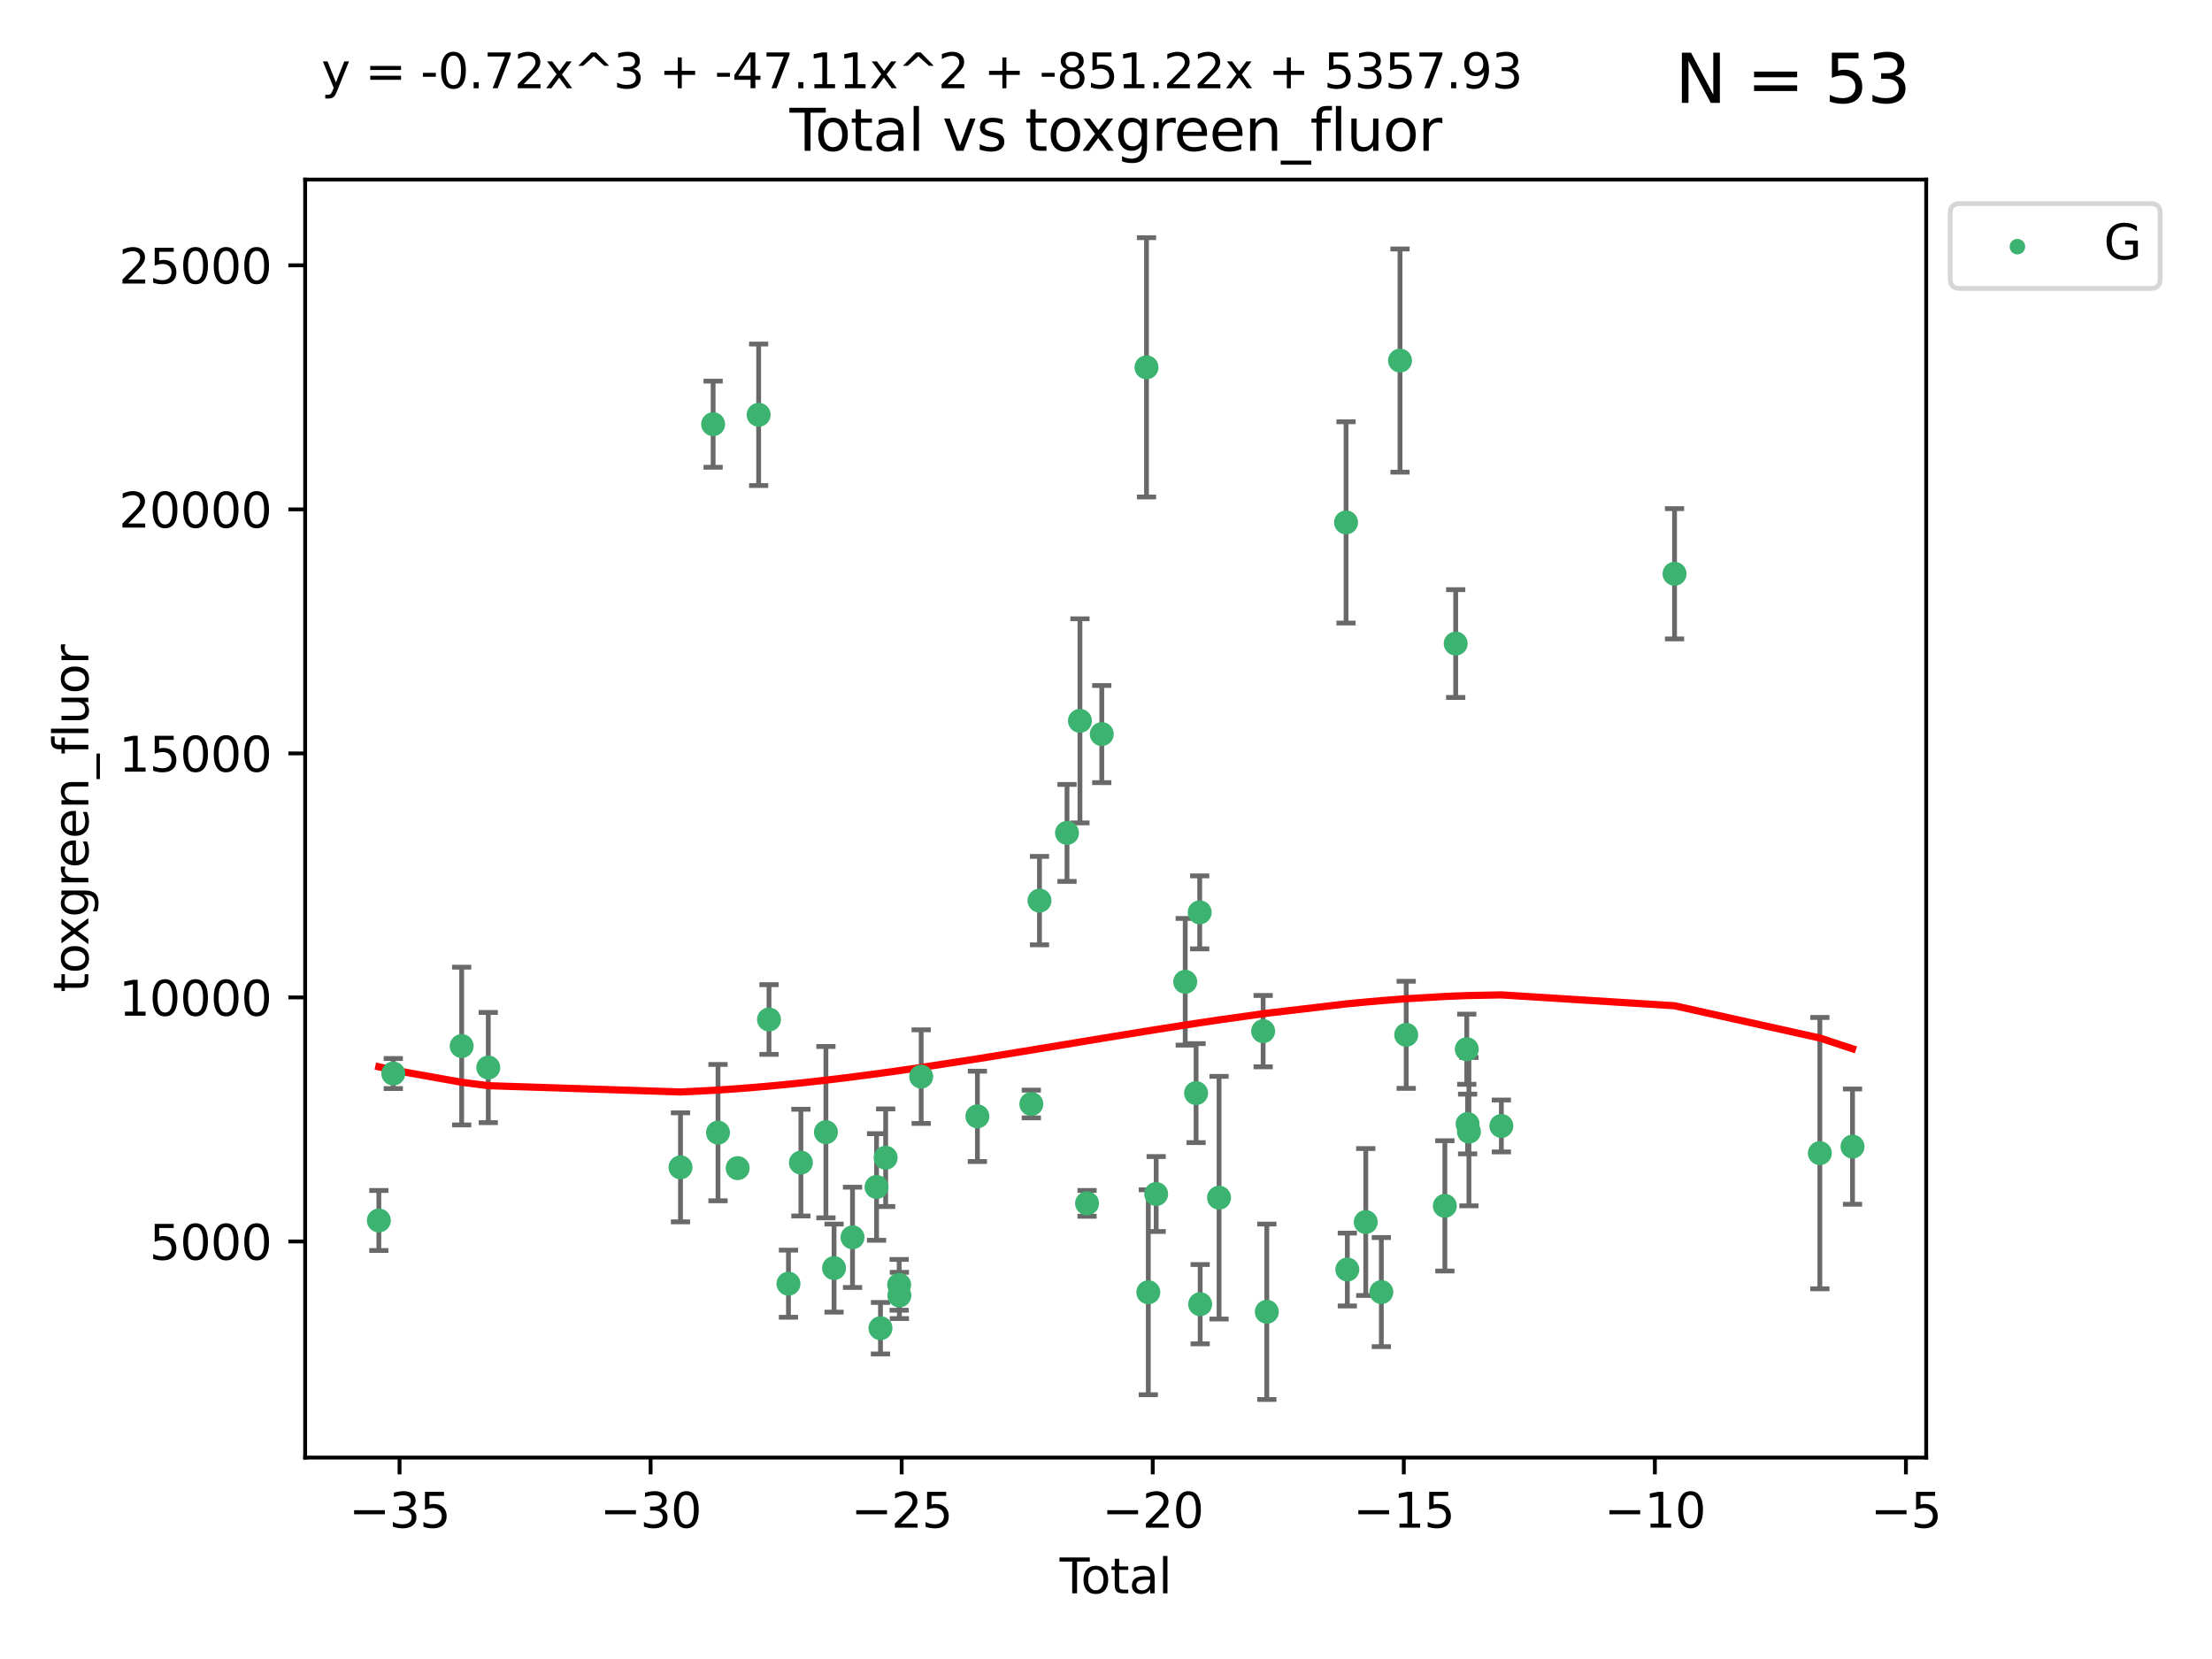 <?xml version="1.0" encoding="utf-8" standalone="no"?>
<!DOCTYPE svg PUBLIC "-//W3C//DTD SVG 1.1//EN"
  "http://www.w3.org/Graphics/SVG/1.1/DTD/svg11.dtd">
<svg xmlns:xlink="http://www.w3.org/1999/xlink" width="460.8pt" height="345.6pt" viewBox="0 0 460.8 345.6" xmlns="http://www.w3.org/2000/svg" version="1.1">
 <defs>
  <style type="text/css">*{stroke-linejoin: round; stroke-linecap: butt}</style>
 </defs>
 <g id="figure_1">
  <g id="patch_1">
   <path d="M 0 345.6 
L 460.8 345.6 
L 460.8 0 
L 0 0 
z
" style="fill: #ffffff"/>
  </g>
  <g id="axes_1">
   <g id="patch_2">
    <path d="M 63.571 303.64 
L 401.26 303.64 
L 401.26 37.411 
L 63.571 37.411 
z
" style="fill: #ffffff"/>
   </g>
   <g id="PathCollection_1">
    <defs>
     <path id="me5858248ec" d="M 0 1.118 
C 0.297 1.118 0.581 1 0.791 0.791 
C 1 0.581 1.118 0.297 1.118 0 
C 1.118 -0.297 1 -0.581 0.791 -0.791 
C 0.581 -1 0.297 -1.118 0 -1.118 
C -0.297 -1.118 -0.581 -1 -0.791 -0.791 
C -1 -0.581 -1.118 -0.297 -1.118 0 
C -1.118 0.297 -1 0.581 -0.791 0.791 
C -0.581 1 -0.297 1.118 0 1.118 
z
" style="stroke: #3cb371"/>
    </defs>
    <g clip-path="url(#p22c023b1a6)">
     <use xlink:href="#me5858248ec" x="78.921" y="254.249" style="fill: #3cb371; stroke: #3cb371"/>
     <use xlink:href="#me5858248ec" x="81.93" y="223.641" style="fill: #3cb371; stroke: #3cb371"/>
     <use xlink:href="#me5858248ec" x="96.177" y="217.913" style="fill: #3cb371; stroke: #3cb371"/>
     <use xlink:href="#me5858248ec" x="101.719" y="222.387" style="fill: #3cb371; stroke: #3cb371"/>
     <use xlink:href="#me5858248ec" x="141.76" y="243.178" style="fill: #3cb371; stroke: #3cb371"/>
     <use xlink:href="#me5858248ec" x="148.556" y="88.366" style="fill: #3cb371; stroke: #3cb371"/>
     <use xlink:href="#me5858248ec" x="149.573" y="235.945" style="fill: #3cb371; stroke: #3cb371"/>
     <use xlink:href="#me5858248ec" x="153.665" y="243.344" style="fill: #3cb371; stroke: #3cb371"/>
     <use xlink:href="#me5858248ec" x="158.042" y="86.408" style="fill: #3cb371; stroke: #3cb371"/>
     <use xlink:href="#me5858248ec" x="160.196" y="212.38" style="fill: #3cb371; stroke: #3cb371"/>
     <use xlink:href="#me5858248ec" x="164.252" y="267.417" style="fill: #3cb371; stroke: #3cb371"/>
     <use xlink:href="#me5858248ec" x="166.84" y="242.194" style="fill: #3cb371; stroke: #3cb371"/>
     <use xlink:href="#me5858248ec" x="172.053" y="235.851" style="fill: #3cb371; stroke: #3cb371"/>
     <use xlink:href="#me5858248ec" x="173.747" y="264.164" style="fill: #3cb371; stroke: #3cb371"/>
     <use xlink:href="#me5858248ec" x="177.596" y="257.757" style="fill: #3cb371; stroke: #3cb371"/>
     <use xlink:href="#me5858248ec" x="182.603" y="247.271" style="fill: #3cb371; stroke: #3cb371"/>
     <use xlink:href="#me5858248ec" x="183.419" y="276.687" style="fill: #3cb371; stroke: #3cb371"/>
     <use xlink:href="#me5858248ec" x="184.499" y="241.174" style="fill: #3cb371; stroke: #3cb371"/>
     <use xlink:href="#me5858248ec" x="187.311" y="267.658" style="fill: #3cb371; stroke: #3cb371"/>
     <use xlink:href="#me5858248ec" x="187.355" y="269.866" style="fill: #3cb371; stroke: #3cb371"/>
     <use xlink:href="#me5858248ec" x="191.898" y="224.281" style="fill: #3cb371; stroke: #3cb371"/>
     <use xlink:href="#me5858248ec" x="203.61" y="232.552" style="fill: #3cb371; stroke: #3cb371"/>
     <use xlink:href="#me5858248ec" x="214.844" y="229.987" style="fill: #3cb371; stroke: #3cb371"/>
     <use xlink:href="#me5858248ec" x="216.545" y="187.615" style="fill: #3cb371; stroke: #3cb371"/>
     <use xlink:href="#me5858248ec" x="222.277" y="173.511" style="fill: #3cb371; stroke: #3cb371"/>
     <use xlink:href="#me5858248ec" x="224.972" y="150.168" style="fill: #3cb371; stroke: #3cb371"/>
     <use xlink:href="#me5858248ec" x="226.453" y="250.678" style="fill: #3cb371; stroke: #3cb371"/>
     <use xlink:href="#me5858248ec" x="229.52" y="152.922" style="fill: #3cb371; stroke: #3cb371"/>
     <use xlink:href="#me5858248ec" x="238.835" y="76.523" style="fill: #3cb371; stroke: #3cb371"/>
     <use xlink:href="#me5858248ec" x="239.213" y="269.202" style="fill: #3cb371; stroke: #3cb371"/>
     <use xlink:href="#me5858248ec" x="240.851" y="248.737" style="fill: #3cb371; stroke: #3cb371"/>
     <use xlink:href="#me5858248ec" x="246.904" y="204.526" style="fill: #3cb371; stroke: #3cb371"/>
     <use xlink:href="#me5858248ec" x="249.167" y="227.716" style="fill: #3cb371; stroke: #3cb371"/>
     <use xlink:href="#me5858248ec" x="249.92" y="190.059" style="fill: #3cb371; stroke: #3cb371"/>
     <use xlink:href="#me5858248ec" x="250.017" y="271.687" style="fill: #3cb371; stroke: #3cb371"/>
     <use xlink:href="#me5858248ec" x="253.952" y="249.5" style="fill: #3cb371; stroke: #3cb371"/>
     <use xlink:href="#me5858248ec" x="263.134" y="214.807" style="fill: #3cb371; stroke: #3cb371"/>
     <use xlink:href="#me5858248ec" x="263.901" y="273.268" style="fill: #3cb371; stroke: #3cb371"/>
     <use xlink:href="#me5858248ec" x="280.407" y="108.828" style="fill: #3cb371; stroke: #3cb371"/>
     <use xlink:href="#me5858248ec" x="280.673" y="264.465" style="fill: #3cb371; stroke: #3cb371"/>
     <use xlink:href="#me5858248ec" x="284.511" y="254.573" style="fill: #3cb371; stroke: #3cb371"/>
     <use xlink:href="#me5858248ec" x="287.76" y="269.166" style="fill: #3cb371; stroke: #3cb371"/>
     <use xlink:href="#me5858248ec" x="291.648" y="75.114" style="fill: #3cb371; stroke: #3cb371"/>
     <use xlink:href="#me5858248ec" x="292.937" y="215.573" style="fill: #3cb371; stroke: #3cb371"/>
     <use xlink:href="#me5858248ec" x="300.991" y="251.202" style="fill: #3cb371; stroke: #3cb371"/>
     <use xlink:href="#me5858248ec" x="303.248" y="134.066" style="fill: #3cb371; stroke: #3cb371"/>
     <use xlink:href="#me5858248ec" x="305.556" y="218.568" style="fill: #3cb371; stroke: #3cb371"/>
     <use xlink:href="#me5858248ec" x="305.733" y="234.151" style="fill: #3cb371; stroke: #3cb371"/>
     <use xlink:href="#me5858248ec" x="306.006" y="235.745" style="fill: #3cb371; stroke: #3cb371"/>
     <use xlink:href="#me5858248ec" x="312.761" y="234.558" style="fill: #3cb371; stroke: #3cb371"/>
     <use xlink:href="#me5858248ec" x="348.839" y="119.527" style="fill: #3cb371; stroke: #3cb371"/>
     <use xlink:href="#me5858248ec" x="379.109" y="240.218" style="fill: #3cb371; stroke: #3cb371"/>
     <use xlink:href="#me5858248ec" x="385.911" y="238.863" style="fill: #3cb371; stroke: #3cb371"/>
    </g>
   </g>
   <g id="matplotlib.axis_1">
    <g id="xtick_1">
     <g id="line2d_1">
      <defs>
       <path id="mb8a5d46924" d="M 0 0 
L 0 3.5 
" style="stroke: #000000; stroke-width: 0.8"/>
      </defs>
      <g>
       <use xlink:href="#mb8a5d46924" x="83.232" y="303.64" style="stroke: #000000; stroke-width: 0.8"/>
      </g>
     </g>
     <g id="text_1">
      <!-- −35 -->
      <g transform="translate(72.68 318.238)scale(0.1 -0.1)">
       <defs>
        <path id="DejaVuSans-2212" d="M 678 2272 
L 4684 2272 
L 4684 1741 
L 678 1741 
L 678 2272 
z
" transform="scale(0.016)"/>
        <path id="DejaVuSans-33" d="M 2597 2516 
Q 3050 2419 3304 2112 
Q 3559 1806 3559 1356 
Q 3559 666 3084 287 
Q 2609 -91 1734 -91 
Q 1441 -91 1130 -33 
Q 819 25 488 141 
L 488 750 
Q 750 597 1062 519 
Q 1375 441 1716 441 
Q 2309 441 2620 675 
Q 2931 909 2931 1356 
Q 2931 1769 2642 2001 
Q 2353 2234 1838 2234 
L 1294 2234 
L 1294 2753 
L 1863 2753 
Q 2328 2753 2575 2939 
Q 2822 3125 2822 3475 
Q 2822 3834 2567 4026 
Q 2313 4219 1838 4219 
Q 1578 4219 1281 4162 
Q 984 4106 628 3988 
L 628 4550 
Q 988 4650 1302 4700 
Q 1616 4750 1894 4750 
Q 2613 4750 3031 4423 
Q 3450 4097 3450 3541 
Q 3450 3153 3228 2886 
Q 3006 2619 2597 2516 
z
" transform="scale(0.016)"/>
        <path id="DejaVuSans-35" d="M 691 4666 
L 3169 4666 
L 3169 4134 
L 1269 4134 
L 1269 2991 
Q 1406 3038 1543 3061 
Q 1681 3084 1819 3084 
Q 2600 3084 3056 2656 
Q 3513 2228 3513 1497 
Q 3513 744 3044 326 
Q 2575 -91 1722 -91 
Q 1428 -91 1123 -41 
Q 819 9 494 109 
L 494 744 
Q 775 591 1075 516 
Q 1375 441 1709 441 
Q 2250 441 2565 725 
Q 2881 1009 2881 1497 
Q 2881 1984 2565 2268 
Q 2250 2553 1709 2553 
Q 1456 2553 1204 2497 
Q 953 2441 691 2322 
L 691 4666 
z
" transform="scale(0.016)"/>
       </defs>
       <use xlink:href="#DejaVuSans-2212"/>
       <use xlink:href="#DejaVuSans-33" x="83.789"/>
       <use xlink:href="#DejaVuSans-35" x="147.412"/>
      </g>
     </g>
    </g>
    <g id="xtick_2">
     <g id="line2d_2">
      <g>
       <use xlink:href="#mb8a5d46924" x="135.534" y="303.64" style="stroke: #000000; stroke-width: 0.8"/>
      </g>
     </g>
     <g id="text_2">
      <!-- −30 -->
      <g transform="translate(124.981 318.238)scale(0.1 -0.1)">
       <defs>
        <path id="DejaVuSans-30" d="M 2034 4250 
Q 1547 4250 1301 3770 
Q 1056 3291 1056 2328 
Q 1056 1369 1301 889 
Q 1547 409 2034 409 
Q 2525 409 2770 889 
Q 3016 1369 3016 2328 
Q 3016 3291 2770 3770 
Q 2525 4250 2034 4250 
z
M 2034 4750 
Q 2819 4750 3233 4129 
Q 3647 3509 3647 2328 
Q 3647 1150 3233 529 
Q 2819 -91 2034 -91 
Q 1250 -91 836 529 
Q 422 1150 422 2328 
Q 422 3509 836 4129 
Q 1250 4750 2034 4750 
z
" transform="scale(0.016)"/>
       </defs>
       <use xlink:href="#DejaVuSans-2212"/>
       <use xlink:href="#DejaVuSans-33" x="83.789"/>
       <use xlink:href="#DejaVuSans-30" x="147.412"/>
      </g>
     </g>
    </g>
    <g id="xtick_3">
     <g id="line2d_3">
      <g>
       <use xlink:href="#mb8a5d46924" x="187.835" y="303.64" style="stroke: #000000; stroke-width: 0.8"/>
      </g>
     </g>
     <g id="text_3">
      <!-- −25 -->
      <g transform="translate(177.283 318.238)scale(0.1 -0.1)">
       <defs>
        <path id="DejaVuSans-32" d="M 1228 531 
L 3431 531 
L 3431 0 
L 469 0 
L 469 531 
Q 828 903 1448 1529 
Q 2069 2156 2228 2338 
Q 2531 2678 2651 2914 
Q 2772 3150 2772 3378 
Q 2772 3750 2511 3984 
Q 2250 4219 1831 4219 
Q 1534 4219 1204 4116 
Q 875 4013 500 3803 
L 500 4441 
Q 881 4594 1212 4672 
Q 1544 4750 1819 4750 
Q 2544 4750 2975 4387 
Q 3406 4025 3406 3419 
Q 3406 3131 3298 2873 
Q 3191 2616 2906 2266 
Q 2828 2175 2409 1742 
Q 1991 1309 1228 531 
z
" transform="scale(0.016)"/>
       </defs>
       <use xlink:href="#DejaVuSans-2212"/>
       <use xlink:href="#DejaVuSans-32" x="83.789"/>
       <use xlink:href="#DejaVuSans-35" x="147.412"/>
      </g>
     </g>
    </g>
    <g id="xtick_4">
     <g id="line2d_4">
      <g>
       <use xlink:href="#mb8a5d46924" x="240.136" y="303.64" style="stroke: #000000; stroke-width: 0.8"/>
      </g>
     </g>
     <g id="text_4">
      <!-- −20 -->
      <g transform="translate(229.584 318.238)scale(0.1 -0.1)">
       <use xlink:href="#DejaVuSans-2212"/>
       <use xlink:href="#DejaVuSans-32" x="83.789"/>
       <use xlink:href="#DejaVuSans-30" x="147.412"/>
      </g>
     </g>
    </g>
    <g id="xtick_5">
     <g id="line2d_5">
      <g>
       <use xlink:href="#mb8a5d46924" x="292.437" y="303.64" style="stroke: #000000; stroke-width: 0.8"/>
      </g>
     </g>
     <g id="text_5">
      <!-- −15 -->
      <g transform="translate(281.885 318.238)scale(0.1 -0.1)">
       <defs>
        <path id="DejaVuSans-31" d="M 794 531 
L 1825 531 
L 1825 4091 
L 703 3866 
L 703 4441 
L 1819 4666 
L 2450 4666 
L 2450 531 
L 3481 531 
L 3481 0 
L 794 0 
L 794 531 
z
" transform="scale(0.016)"/>
       </defs>
       <use xlink:href="#DejaVuSans-2212"/>
       <use xlink:href="#DejaVuSans-31" x="83.789"/>
       <use xlink:href="#DejaVuSans-35" x="147.412"/>
      </g>
     </g>
    </g>
    <g id="xtick_6">
     <g id="line2d_6">
      <g>
       <use xlink:href="#mb8a5d46924" x="344.739" y="303.64" style="stroke: #000000; stroke-width: 0.8"/>
      </g>
     </g>
     <g id="text_6">
      <!-- −10 -->
      <g transform="translate(334.186 318.238)scale(0.1 -0.1)">
       <use xlink:href="#DejaVuSans-2212"/>
       <use xlink:href="#DejaVuSans-31" x="83.789"/>
       <use xlink:href="#DejaVuSans-30" x="147.412"/>
      </g>
     </g>
    </g>
    <g id="xtick_7">
     <g id="line2d_7">
      <g>
       <use xlink:href="#mb8a5d46924" x="397.04" y="303.64" style="stroke: #000000; stroke-width: 0.8"/>
      </g>
     </g>
     <g id="text_7">
      <!-- −5 -->
      <g transform="translate(389.669 318.238)scale(0.1 -0.1)">
       <use xlink:href="#DejaVuSans-2212"/>
       <use xlink:href="#DejaVuSans-35" x="83.789"/>
      </g>
     </g>
    </g>
    <g id="text_8">
     <!-- Total -->
     <g transform="translate(220.739 331.917)scale(0.1 -0.1)">
      <defs>
       <path id="DejaVuSans-54" d="M -19 4666 
L 3928 4666 
L 3928 4134 
L 2272 4134 
L 2272 0 
L 1638 0 
L 1638 4134 
L -19 4134 
L -19 4666 
z
" transform="scale(0.016)"/>
       <path id="DejaVuSans-6f" d="M 1959 3097 
Q 1497 3097 1228 2736 
Q 959 2375 959 1747 
Q 959 1119 1226 758 
Q 1494 397 1959 397 
Q 2419 397 2687 759 
Q 2956 1122 2956 1747 
Q 2956 2369 2687 2733 
Q 2419 3097 1959 3097 
z
M 1959 3584 
Q 2709 3584 3137 3096 
Q 3566 2609 3566 1747 
Q 3566 888 3137 398 
Q 2709 -91 1959 -91 
Q 1206 -91 779 398 
Q 353 888 353 1747 
Q 353 2609 779 3096 
Q 1206 3584 1959 3584 
z
" transform="scale(0.016)"/>
       <path id="DejaVuSans-74" d="M 1172 4494 
L 1172 3500 
L 2356 3500 
L 2356 3053 
L 1172 3053 
L 1172 1153 
Q 1172 725 1289 603 
Q 1406 481 1766 481 
L 2356 481 
L 2356 0 
L 1766 0 
Q 1100 0 847 248 
Q 594 497 594 1153 
L 594 3053 
L 172 3053 
L 172 3500 
L 594 3500 
L 594 4494 
L 1172 4494 
z
" transform="scale(0.016)"/>
       <path id="DejaVuSans-61" d="M 2194 1759 
Q 1497 1759 1228 1600 
Q 959 1441 959 1056 
Q 959 750 1161 570 
Q 1363 391 1709 391 
Q 2188 391 2477 730 
Q 2766 1069 2766 1631 
L 2766 1759 
L 2194 1759 
z
M 3341 1997 
L 3341 0 
L 2766 0 
L 2766 531 
Q 2569 213 2275 61 
Q 1981 -91 1556 -91 
Q 1019 -91 701 211 
Q 384 513 384 1019 
Q 384 1609 779 1909 
Q 1175 2209 1959 2209 
L 2766 2209 
L 2766 2266 
Q 2766 2663 2505 2880 
Q 2244 3097 1772 3097 
Q 1472 3097 1187 3025 
Q 903 2953 641 2809 
L 641 3341 
Q 956 3463 1253 3523 
Q 1550 3584 1831 3584 
Q 2591 3584 2966 3190 
Q 3341 2797 3341 1997 
z
" transform="scale(0.016)"/>
       <path id="DejaVuSans-6c" d="M 603 4863 
L 1178 4863 
L 1178 0 
L 603 0 
L 603 4863 
z
" transform="scale(0.016)"/>
      </defs>
      <use xlink:href="#DejaVuSans-54"/>
      <use xlink:href="#DejaVuSans-6f" x="44.084"/>
      <use xlink:href="#DejaVuSans-74" x="105.266"/>
      <use xlink:href="#DejaVuSans-61" x="144.475"/>
      <use xlink:href="#DejaVuSans-6c" x="205.754"/>
     </g>
    </g>
   </g>
   <g id="matplotlib.axis_2">
    <g id="ytick_1">
     <g id="line2d_8">
      <defs>
       <path id="m554d3c39c0" d="M 0 0 
L -3.5 0 
" style="stroke: #000000; stroke-width: 0.8"/>
      </defs>
      <g>
       <use xlink:href="#m554d3c39c0" x="63.571" y="258.624" style="stroke: #000000; stroke-width: 0.8"/>
      </g>
     </g>
     <g id="text_9">
      <!-- 5000 -->
      <g transform="translate(31.121 262.423)scale(0.1 -0.1)">
       <use xlink:href="#DejaVuSans-35"/>
       <use xlink:href="#DejaVuSans-30" x="63.623"/>
       <use xlink:href="#DejaVuSans-30" x="127.246"/>
       <use xlink:href="#DejaVuSans-30" x="190.869"/>
      </g>
     </g>
    </g>
    <g id="ytick_2">
     <g id="line2d_9">
      <g>
       <use xlink:href="#m554d3c39c0" x="63.571" y="207.786" style="stroke: #000000; stroke-width: 0.8"/>
      </g>
     </g>
     <g id="text_10">
      <!-- 10000 -->
      <g transform="translate(24.759 211.585)scale(0.1 -0.1)">
       <use xlink:href="#DejaVuSans-31"/>
       <use xlink:href="#DejaVuSans-30" x="63.623"/>
       <use xlink:href="#DejaVuSans-30" x="127.246"/>
       <use xlink:href="#DejaVuSans-30" x="190.869"/>
       <use xlink:href="#DejaVuSans-30" x="254.492"/>
      </g>
     </g>
    </g>
    <g id="ytick_3">
     <g id="line2d_10">
      <g>
       <use xlink:href="#m554d3c39c0" x="63.571" y="156.947" style="stroke: #000000; stroke-width: 0.8"/>
      </g>
     </g>
     <g id="text_11">
      <!-- 15000 -->
      <g transform="translate(24.759 160.746)scale(0.1 -0.1)">
       <use xlink:href="#DejaVuSans-31"/>
       <use xlink:href="#DejaVuSans-35" x="63.623"/>
       <use xlink:href="#DejaVuSans-30" x="127.246"/>
       <use xlink:href="#DejaVuSans-30" x="190.869"/>
       <use xlink:href="#DejaVuSans-30" x="254.492"/>
      </g>
     </g>
    </g>
    <g id="ytick_4">
     <g id="line2d_11">
      <g>
       <use xlink:href="#m554d3c39c0" x="63.571" y="106.109" style="stroke: #000000; stroke-width: 0.8"/>
      </g>
     </g>
     <g id="text_12">
      <!-- 20000 -->
      <g transform="translate(24.759 109.908)scale(0.1 -0.1)">
       <use xlink:href="#DejaVuSans-32"/>
       <use xlink:href="#DejaVuSans-30" x="63.623"/>
       <use xlink:href="#DejaVuSans-30" x="127.246"/>
       <use xlink:href="#DejaVuSans-30" x="190.869"/>
       <use xlink:href="#DejaVuSans-30" x="254.492"/>
      </g>
     </g>
    </g>
    <g id="ytick_5">
     <g id="line2d_12">
      <g>
       <use xlink:href="#m554d3c39c0" x="63.571" y="55.271" style="stroke: #000000; stroke-width: 0.8"/>
      </g>
     </g>
     <g id="text_13">
      <!-- 25000 -->
      <g transform="translate(24.759 59.07)scale(0.1 -0.1)">
       <use xlink:href="#DejaVuSans-32"/>
       <use xlink:href="#DejaVuSans-35" x="63.623"/>
       <use xlink:href="#DejaVuSans-30" x="127.246"/>
       <use xlink:href="#DejaVuSans-30" x="190.869"/>
       <use xlink:href="#DejaVuSans-30" x="254.492"/>
      </g>
     </g>
    </g>
    <g id="text_14">
     <!-- toxgreen_fluor -->
     <g transform="translate(18.401 206.72)rotate(-90)scale(0.1 -0.1)">
      <defs>
       <path id="DejaVuSans-78" d="M 3513 3500 
L 2247 1797 
L 3578 0 
L 2900 0 
L 1881 1375 
L 863 0 
L 184 0 
L 1544 1831 
L 300 3500 
L 978 3500 
L 1906 2253 
L 2834 3500 
L 3513 3500 
z
" transform="scale(0.016)"/>
       <path id="DejaVuSans-67" d="M 2906 1791 
Q 2906 2416 2648 2759 
Q 2391 3103 1925 3103 
Q 1463 3103 1205 2759 
Q 947 2416 947 1791 
Q 947 1169 1205 825 
Q 1463 481 1925 481 
Q 2391 481 2648 825 
Q 2906 1169 2906 1791 
z
M 3481 434 
Q 3481 -459 3084 -895 
Q 2688 -1331 1869 -1331 
Q 1566 -1331 1297 -1286 
Q 1028 -1241 775 -1147 
L 775 -588 
Q 1028 -725 1275 -790 
Q 1522 -856 1778 -856 
Q 2344 -856 2625 -561 
Q 2906 -266 2906 331 
L 2906 616 
Q 2728 306 2450 153 
Q 2172 0 1784 0 
Q 1141 0 747 490 
Q 353 981 353 1791 
Q 353 2603 747 3093 
Q 1141 3584 1784 3584 
Q 2172 3584 2450 3431 
Q 2728 3278 2906 2969 
L 2906 3500 
L 3481 3500 
L 3481 434 
z
" transform="scale(0.016)"/>
       <path id="DejaVuSans-72" d="M 2631 2963 
Q 2534 3019 2420 3045 
Q 2306 3072 2169 3072 
Q 1681 3072 1420 2755 
Q 1159 2438 1159 1844 
L 1159 0 
L 581 0 
L 581 3500 
L 1159 3500 
L 1159 2956 
Q 1341 3275 1631 3429 
Q 1922 3584 2338 3584 
Q 2397 3584 2469 3576 
Q 2541 3569 2628 3553 
L 2631 2963 
z
" transform="scale(0.016)"/>
       <path id="DejaVuSans-65" d="M 3597 1894 
L 3597 1613 
L 953 1613 
Q 991 1019 1311 708 
Q 1631 397 2203 397 
Q 2534 397 2845 478 
Q 3156 559 3463 722 
L 3463 178 
Q 3153 47 2828 -22 
Q 2503 -91 2169 -91 
Q 1331 -91 842 396 
Q 353 884 353 1716 
Q 353 2575 817 3079 
Q 1281 3584 2069 3584 
Q 2775 3584 3186 3129 
Q 3597 2675 3597 1894 
z
M 3022 2063 
Q 3016 2534 2758 2815 
Q 2500 3097 2075 3097 
Q 1594 3097 1305 2825 
Q 1016 2553 972 2059 
L 3022 2063 
z
" transform="scale(0.016)"/>
       <path id="DejaVuSans-6e" d="M 3513 2113 
L 3513 0 
L 2938 0 
L 2938 2094 
Q 2938 2591 2744 2837 
Q 2550 3084 2163 3084 
Q 1697 3084 1428 2787 
Q 1159 2491 1159 1978 
L 1159 0 
L 581 0 
L 581 3500 
L 1159 3500 
L 1159 2956 
Q 1366 3272 1645 3428 
Q 1925 3584 2291 3584 
Q 2894 3584 3203 3211 
Q 3513 2838 3513 2113 
z
" transform="scale(0.016)"/>
       <path id="DejaVuSans-5f" d="M 3263 -1063 
L 3263 -1509 
L -63 -1509 
L -63 -1063 
L 3263 -1063 
z
" transform="scale(0.016)"/>
       <path id="DejaVuSans-66" d="M 2375 4863 
L 2375 4384 
L 1825 4384 
Q 1516 4384 1395 4259 
Q 1275 4134 1275 3809 
L 1275 3500 
L 2222 3500 
L 2222 3053 
L 1275 3053 
L 1275 0 
L 697 0 
L 697 3053 
L 147 3053 
L 147 3500 
L 697 3500 
L 697 3744 
Q 697 4328 969 4595 
Q 1241 4863 1831 4863 
L 2375 4863 
z
" transform="scale(0.016)"/>
       <path id="DejaVuSans-75" d="M 544 1381 
L 544 3500 
L 1119 3500 
L 1119 1403 
Q 1119 906 1312 657 
Q 1506 409 1894 409 
Q 2359 409 2629 706 
Q 2900 1003 2900 1516 
L 2900 3500 
L 3475 3500 
L 3475 0 
L 2900 0 
L 2900 538 
Q 2691 219 2414 64 
Q 2138 -91 1772 -91 
Q 1169 -91 856 284 
Q 544 659 544 1381 
z
M 1991 3584 
L 1991 3584 
z
" transform="scale(0.016)"/>
      </defs>
      <use xlink:href="#DejaVuSans-74"/>
      <use xlink:href="#DejaVuSans-6f" x="39.209"/>
      <use xlink:href="#DejaVuSans-78" x="97.266"/>
      <use xlink:href="#DejaVuSans-67" x="156.445"/>
      <use xlink:href="#DejaVuSans-72" x="219.922"/>
      <use xlink:href="#DejaVuSans-65" x="258.785"/>
      <use xlink:href="#DejaVuSans-65" x="320.309"/>
      <use xlink:href="#DejaVuSans-6e" x="381.832"/>
      <use xlink:href="#DejaVuSans-5f" x="445.211"/>
      <use xlink:href="#DejaVuSans-66" x="495.211"/>
      <use xlink:href="#DejaVuSans-6c" x="530.416"/>
      <use xlink:href="#DejaVuSans-75" x="558.199"/>
      <use xlink:href="#DejaVuSans-6f" x="621.578"/>
      <use xlink:href="#DejaVuSans-72" x="682.76"/>
     </g>
    </g>
   </g>
   <g id="LineCollection_1">
    <path d="M 78.921 260.501 
L 78.921 247.998 
" clip-path="url(#p22c023b1a6)" style="fill: none; stroke: #696969"/>
    <path d="M 81.93 226.773 
L 81.93 220.509 
" clip-path="url(#p22c023b1a6)" style="fill: none; stroke: #696969"/>
    <path d="M 96.177 234.344 
L 96.177 201.481 
" clip-path="url(#p22c023b1a6)" style="fill: none; stroke: #696969"/>
    <path d="M 101.719 233.863 
L 101.719 210.911 
" clip-path="url(#p22c023b1a6)" style="fill: none; stroke: #696969"/>
    <path d="M 141.76 254.535 
L 141.76 231.821 
" clip-path="url(#p22c023b1a6)" style="fill: none; stroke: #696969"/>
    <path d="M 148.556 97.336 
L 148.556 79.395 
" clip-path="url(#p22c023b1a6)" style="fill: none; stroke: #696969"/>
    <path d="M 149.573 250.147 
L 149.573 221.743 
" clip-path="url(#p22c023b1a6)" style="fill: none; stroke: #696969"/>
    <path d="M 153.665 244.208 
L 153.665 242.48 
" clip-path="url(#p22c023b1a6)" style="fill: none; stroke: #696969"/>
    <path d="M 158.042 101.145 
L 158.042 71.67 
" clip-path="url(#p22c023b1a6)" style="fill: none; stroke: #696969"/>
    <path d="M 160.196 219.638 
L 160.196 205.122 
" clip-path="url(#p22c023b1a6)" style="fill: none; stroke: #696969"/>
    <path d="M 164.252 274.406 
L 164.252 260.429 
" clip-path="url(#p22c023b1a6)" style="fill: none; stroke: #696969"/>
    <path d="M 166.84 253.312 
L 166.84 231.076 
" clip-path="url(#p22c023b1a6)" style="fill: none; stroke: #696969"/>
    <path d="M 172.053 253.698 
L 172.053 218.003 
" clip-path="url(#p22c023b1a6)" style="fill: none; stroke: #696969"/>
    <path d="M 173.747 273.338 
L 173.747 254.991 
" clip-path="url(#p22c023b1a6)" style="fill: none; stroke: #696969"/>
    <path d="M 177.596 268.203 
L 177.596 247.311 
" clip-path="url(#p22c023b1a6)" style="fill: none; stroke: #696969"/>
    <path d="M 182.603 258.377 
L 182.603 236.164 
" clip-path="url(#p22c023b1a6)" style="fill: none; stroke: #696969"/>
    <path d="M 183.419 282.05 
L 183.419 271.325 
" clip-path="url(#p22c023b1a6)" style="fill: none; stroke: #696969"/>
    <path d="M 184.499 251.339 
L 184.499 231.008 
" clip-path="url(#p22c023b1a6)" style="fill: none; stroke: #696969"/>
    <path d="M 187.311 272.947 
L 187.311 262.368 
" clip-path="url(#p22c023b1a6)" style="fill: none; stroke: #696969"/>
    <path d="M 187.355 274.682 
L 187.355 265.05 
" clip-path="url(#p22c023b1a6)" style="fill: none; stroke: #696969"/>
    <path d="M 191.898 234.028 
L 191.898 214.534 
" clip-path="url(#p22c023b1a6)" style="fill: none; stroke: #696969"/>
    <path d="M 203.61 241.963 
L 203.61 223.141 
" clip-path="url(#p22c023b1a6)" style="fill: none; stroke: #696969"/>
    <path d="M 214.844 232.88 
L 214.844 227.095 
" clip-path="url(#p22c023b1a6)" style="fill: none; stroke: #696969"/>
    <path d="M 216.545 196.827 
L 216.545 178.403 
" clip-path="url(#p22c023b1a6)" style="fill: none; stroke: #696969"/>
    <path d="M 222.277 183.609 
L 222.277 163.413 
" clip-path="url(#p22c023b1a6)" style="fill: none; stroke: #696969"/>
    <path d="M 224.972 171.427 
L 224.972 128.908 
" clip-path="url(#p22c023b1a6)" style="fill: none; stroke: #696969"/>
    <path d="M 226.453 253.365 
L 226.453 247.992 
" clip-path="url(#p22c023b1a6)" style="fill: none; stroke: #696969"/>
    <path d="M 229.52 163.038 
L 229.52 142.807 
" clip-path="url(#p22c023b1a6)" style="fill: none; stroke: #696969"/>
    <path d="M 238.835 103.534 
L 238.835 49.513 
" clip-path="url(#p22c023b1a6)" style="fill: none; stroke: #696969"/>
    <path d="M 239.213 290.546 
L 239.213 247.857 
" clip-path="url(#p22c023b1a6)" style="fill: none; stroke: #696969"/>
    <path d="M 240.851 256.544 
L 240.851 240.93 
" clip-path="url(#p22c023b1a6)" style="fill: none; stroke: #696969"/>
    <path d="M 246.904 217.72 
L 246.904 191.333 
" clip-path="url(#p22c023b1a6)" style="fill: none; stroke: #696969"/>
    <path d="M 249.167 238.024 
L 249.167 217.409 
" clip-path="url(#p22c023b1a6)" style="fill: none; stroke: #696969"/>
    <path d="M 249.92 197.664 
L 249.92 182.455 
" clip-path="url(#p22c023b1a6)" style="fill: none; stroke: #696969"/>
    <path d="M 250.017 279.947 
L 250.017 263.428 
" clip-path="url(#p22c023b1a6)" style="fill: none; stroke: #696969"/>
    <path d="M 253.952 274.778 
L 253.952 224.222 
" clip-path="url(#p22c023b1a6)" style="fill: none; stroke: #696969"/>
    <path d="M 263.134 222.241 
L 263.134 207.372 
" clip-path="url(#p22c023b1a6)" style="fill: none; stroke: #696969"/>
    <path d="M 263.901 291.539 
L 263.901 254.998 
" clip-path="url(#p22c023b1a6)" style="fill: none; stroke: #696969"/>
    <path d="M 280.407 129.788 
L 280.407 87.868 
" clip-path="url(#p22c023b1a6)" style="fill: none; stroke: #696969"/>
    <path d="M 280.673 272.055 
L 280.673 256.876 
" clip-path="url(#p22c023b1a6)" style="fill: none; stroke: #696969"/>
    <path d="M 284.511 269.877 
L 284.511 239.268 
" clip-path="url(#p22c023b1a6)" style="fill: none; stroke: #696969"/>
    <path d="M 287.76 280.529 
L 287.76 257.802 
" clip-path="url(#p22c023b1a6)" style="fill: none; stroke: #696969"/>
    <path d="M 291.648 98.362 
L 291.648 51.866 
" clip-path="url(#p22c023b1a6)" style="fill: none; stroke: #696969"/>
    <path d="M 292.937 226.727 
L 292.937 204.418 
" clip-path="url(#p22c023b1a6)" style="fill: none; stroke: #696969"/>
    <path d="M 300.991 264.774 
L 300.991 237.629 
" clip-path="url(#p22c023b1a6)" style="fill: none; stroke: #696969"/>
    <path d="M 303.248 145.294 
L 303.248 122.838 
" clip-path="url(#p22c023b1a6)" style="fill: none; stroke: #696969"/>
    <path d="M 305.556 225.877 
L 305.556 211.258 
" clip-path="url(#p22c023b1a6)" style="fill: none; stroke: #696969"/>
    <path d="M 305.733 240.374 
L 305.733 227.928 
" clip-path="url(#p22c023b1a6)" style="fill: none; stroke: #696969"/>
    <path d="M 306.006 251.2 
L 306.006 220.291 
" clip-path="url(#p22c023b1a6)" style="fill: none; stroke: #696969"/>
    <path d="M 312.761 239.962 
L 312.761 229.154 
" clip-path="url(#p22c023b1a6)" style="fill: none; stroke: #696969"/>
    <path d="M 348.839 133.095 
L 348.839 105.958 
" clip-path="url(#p22c023b1a6)" style="fill: none; stroke: #696969"/>
    <path d="M 379.109 268.48 
L 379.109 211.956 
" clip-path="url(#p22c023b1a6)" style="fill: none; stroke: #696969"/>
    <path d="M 385.911 250.868 
L 385.911 226.858 
" clip-path="url(#p22c023b1a6)" style="fill: none; stroke: #696969"/>
   </g>
   <g id="line2d_13">
    <defs>
     <path id="m8ca56b6c0c" d="M 2 0 
L -2 -0 
" style="stroke: #696969"/>
    </defs>
    <g clip-path="url(#p22c023b1a6)">
     <use xlink:href="#m8ca56b6c0c" x="78.921" y="260.501" style="fill: #696969; stroke: #696969"/>
     <use xlink:href="#m8ca56b6c0c" x="81.93" y="226.773" style="fill: #696969; stroke: #696969"/>
     <use xlink:href="#m8ca56b6c0c" x="96.177" y="234.344" style="fill: #696969; stroke: #696969"/>
     <use xlink:href="#m8ca56b6c0c" x="101.719" y="233.863" style="fill: #696969; stroke: #696969"/>
     <use xlink:href="#m8ca56b6c0c" x="141.76" y="254.535" style="fill: #696969; stroke: #696969"/>
     <use xlink:href="#m8ca56b6c0c" x="148.556" y="97.336" style="fill: #696969; stroke: #696969"/>
     <use xlink:href="#m8ca56b6c0c" x="149.573" y="250.147" style="fill: #696969; stroke: #696969"/>
     <use xlink:href="#m8ca56b6c0c" x="153.665" y="244.208" style="fill: #696969; stroke: #696969"/>
     <use xlink:href="#m8ca56b6c0c" x="158.042" y="101.145" style="fill: #696969; stroke: #696969"/>
     <use xlink:href="#m8ca56b6c0c" x="160.196" y="219.638" style="fill: #696969; stroke: #696969"/>
     <use xlink:href="#m8ca56b6c0c" x="164.252" y="274.406" style="fill: #696969; stroke: #696969"/>
     <use xlink:href="#m8ca56b6c0c" x="166.84" y="253.312" style="fill: #696969; stroke: #696969"/>
     <use xlink:href="#m8ca56b6c0c" x="172.053" y="253.698" style="fill: #696969; stroke: #696969"/>
     <use xlink:href="#m8ca56b6c0c" x="173.747" y="273.338" style="fill: #696969; stroke: #696969"/>
     <use xlink:href="#m8ca56b6c0c" x="177.596" y="268.203" style="fill: #696969; stroke: #696969"/>
     <use xlink:href="#m8ca56b6c0c" x="182.603" y="258.377" style="fill: #696969; stroke: #696969"/>
     <use xlink:href="#m8ca56b6c0c" x="183.419" y="282.05" style="fill: #696969; stroke: #696969"/>
     <use xlink:href="#m8ca56b6c0c" x="184.499" y="251.339" style="fill: #696969; stroke: #696969"/>
     <use xlink:href="#m8ca56b6c0c" x="187.311" y="272.947" style="fill: #696969; stroke: #696969"/>
     <use xlink:href="#m8ca56b6c0c" x="187.355" y="274.682" style="fill: #696969; stroke: #696969"/>
     <use xlink:href="#m8ca56b6c0c" x="191.898" y="234.028" style="fill: #696969; stroke: #696969"/>
     <use xlink:href="#m8ca56b6c0c" x="203.61" y="241.963" style="fill: #696969; stroke: #696969"/>
     <use xlink:href="#m8ca56b6c0c" x="214.844" y="232.88" style="fill: #696969; stroke: #696969"/>
     <use xlink:href="#m8ca56b6c0c" x="216.545" y="196.827" style="fill: #696969; stroke: #696969"/>
     <use xlink:href="#m8ca56b6c0c" x="222.277" y="183.609" style="fill: #696969; stroke: #696969"/>
     <use xlink:href="#m8ca56b6c0c" x="224.972" y="171.427" style="fill: #696969; stroke: #696969"/>
     <use xlink:href="#m8ca56b6c0c" x="226.453" y="253.365" style="fill: #696969; stroke: #696969"/>
     <use xlink:href="#m8ca56b6c0c" x="229.52" y="163.038" style="fill: #696969; stroke: #696969"/>
     <use xlink:href="#m8ca56b6c0c" x="238.835" y="103.534" style="fill: #696969; stroke: #696969"/>
     <use xlink:href="#m8ca56b6c0c" x="239.213" y="290.546" style="fill: #696969; stroke: #696969"/>
     <use xlink:href="#m8ca56b6c0c" x="240.851" y="256.544" style="fill: #696969; stroke: #696969"/>
     <use xlink:href="#m8ca56b6c0c" x="246.904" y="217.72" style="fill: #696969; stroke: #696969"/>
     <use xlink:href="#m8ca56b6c0c" x="249.167" y="238.024" style="fill: #696969; stroke: #696969"/>
     <use xlink:href="#m8ca56b6c0c" x="249.92" y="197.664" style="fill: #696969; stroke: #696969"/>
     <use xlink:href="#m8ca56b6c0c" x="250.017" y="279.947" style="fill: #696969; stroke: #696969"/>
     <use xlink:href="#m8ca56b6c0c" x="253.952" y="274.778" style="fill: #696969; stroke: #696969"/>
     <use xlink:href="#m8ca56b6c0c" x="263.134" y="222.241" style="fill: #696969; stroke: #696969"/>
     <use xlink:href="#m8ca56b6c0c" x="263.901" y="291.539" style="fill: #696969; stroke: #696969"/>
     <use xlink:href="#m8ca56b6c0c" x="280.407" y="129.788" style="fill: #696969; stroke: #696969"/>
     <use xlink:href="#m8ca56b6c0c" x="280.673" y="272.055" style="fill: #696969; stroke: #696969"/>
     <use xlink:href="#m8ca56b6c0c" x="284.511" y="269.877" style="fill: #696969; stroke: #696969"/>
     <use xlink:href="#m8ca56b6c0c" x="287.76" y="280.529" style="fill: #696969; stroke: #696969"/>
     <use xlink:href="#m8ca56b6c0c" x="291.648" y="98.362" style="fill: #696969; stroke: #696969"/>
     <use xlink:href="#m8ca56b6c0c" x="292.937" y="226.727" style="fill: #696969; stroke: #696969"/>
     <use xlink:href="#m8ca56b6c0c" x="300.991" y="264.774" style="fill: #696969; stroke: #696969"/>
     <use xlink:href="#m8ca56b6c0c" x="303.248" y="145.294" style="fill: #696969; stroke: #696969"/>
     <use xlink:href="#m8ca56b6c0c" x="305.556" y="225.877" style="fill: #696969; stroke: #696969"/>
     <use xlink:href="#m8ca56b6c0c" x="305.733" y="240.374" style="fill: #696969; stroke: #696969"/>
     <use xlink:href="#m8ca56b6c0c" x="306.006" y="251.2" style="fill: #696969; stroke: #696969"/>
     <use xlink:href="#m8ca56b6c0c" x="312.761" y="239.962" style="fill: #696969; stroke: #696969"/>
     <use xlink:href="#m8ca56b6c0c" x="348.839" y="133.095" style="fill: #696969; stroke: #696969"/>
     <use xlink:href="#m8ca56b6c0c" x="379.109" y="268.48" style="fill: #696969; stroke: #696969"/>
     <use xlink:href="#m8ca56b6c0c" x="385.911" y="250.868" style="fill: #696969; stroke: #696969"/>
    </g>
   </g>
   <g id="line2d_14">
    <g clip-path="url(#p22c023b1a6)">
     <use xlink:href="#m8ca56b6c0c" x="78.921" y="247.998" style="fill: #696969; stroke: #696969"/>
     <use xlink:href="#m8ca56b6c0c" x="81.93" y="220.509" style="fill: #696969; stroke: #696969"/>
     <use xlink:href="#m8ca56b6c0c" x="96.177" y="201.481" style="fill: #696969; stroke: #696969"/>
     <use xlink:href="#m8ca56b6c0c" x="101.719" y="210.911" style="fill: #696969; stroke: #696969"/>
     <use xlink:href="#m8ca56b6c0c" x="141.76" y="231.821" style="fill: #696969; stroke: #696969"/>
     <use xlink:href="#m8ca56b6c0c" x="148.556" y="79.395" style="fill: #696969; stroke: #696969"/>
     <use xlink:href="#m8ca56b6c0c" x="149.573" y="221.743" style="fill: #696969; stroke: #696969"/>
     <use xlink:href="#m8ca56b6c0c" x="153.665" y="242.48" style="fill: #696969; stroke: #696969"/>
     <use xlink:href="#m8ca56b6c0c" x="158.042" y="71.67" style="fill: #696969; stroke: #696969"/>
     <use xlink:href="#m8ca56b6c0c" x="160.196" y="205.122" style="fill: #696969; stroke: #696969"/>
     <use xlink:href="#m8ca56b6c0c" x="164.252" y="260.429" style="fill: #696969; stroke: #696969"/>
     <use xlink:href="#m8ca56b6c0c" x="166.84" y="231.076" style="fill: #696969; stroke: #696969"/>
     <use xlink:href="#m8ca56b6c0c" x="172.053" y="218.003" style="fill: #696969; stroke: #696969"/>
     <use xlink:href="#m8ca56b6c0c" x="173.747" y="254.991" style="fill: #696969; stroke: #696969"/>
     <use xlink:href="#m8ca56b6c0c" x="177.596" y="247.311" style="fill: #696969; stroke: #696969"/>
     <use xlink:href="#m8ca56b6c0c" x="182.603" y="236.164" style="fill: #696969; stroke: #696969"/>
     <use xlink:href="#m8ca56b6c0c" x="183.419" y="271.325" style="fill: #696969; stroke: #696969"/>
     <use xlink:href="#m8ca56b6c0c" x="184.499" y="231.008" style="fill: #696969; stroke: #696969"/>
     <use xlink:href="#m8ca56b6c0c" x="187.311" y="262.368" style="fill: #696969; stroke: #696969"/>
     <use xlink:href="#m8ca56b6c0c" x="187.355" y="265.05" style="fill: #696969; stroke: #696969"/>
     <use xlink:href="#m8ca56b6c0c" x="191.898" y="214.534" style="fill: #696969; stroke: #696969"/>
     <use xlink:href="#m8ca56b6c0c" x="203.61" y="223.141" style="fill: #696969; stroke: #696969"/>
     <use xlink:href="#m8ca56b6c0c" x="214.844" y="227.095" style="fill: #696969; stroke: #696969"/>
     <use xlink:href="#m8ca56b6c0c" x="216.545" y="178.403" style="fill: #696969; stroke: #696969"/>
     <use xlink:href="#m8ca56b6c0c" x="222.277" y="163.413" style="fill: #696969; stroke: #696969"/>
     <use xlink:href="#m8ca56b6c0c" x="224.972" y="128.908" style="fill: #696969; stroke: #696969"/>
     <use xlink:href="#m8ca56b6c0c" x="226.453" y="247.992" style="fill: #696969; stroke: #696969"/>
     <use xlink:href="#m8ca56b6c0c" x="229.52" y="142.807" style="fill: #696969; stroke: #696969"/>
     <use xlink:href="#m8ca56b6c0c" x="238.835" y="49.513" style="fill: #696969; stroke: #696969"/>
     <use xlink:href="#m8ca56b6c0c" x="239.213" y="247.857" style="fill: #696969; stroke: #696969"/>
     <use xlink:href="#m8ca56b6c0c" x="240.851" y="240.93" style="fill: #696969; stroke: #696969"/>
     <use xlink:href="#m8ca56b6c0c" x="246.904" y="191.333" style="fill: #696969; stroke: #696969"/>
     <use xlink:href="#m8ca56b6c0c" x="249.167" y="217.409" style="fill: #696969; stroke: #696969"/>
     <use xlink:href="#m8ca56b6c0c" x="249.92" y="182.455" style="fill: #696969; stroke: #696969"/>
     <use xlink:href="#m8ca56b6c0c" x="250.017" y="263.428" style="fill: #696969; stroke: #696969"/>
     <use xlink:href="#m8ca56b6c0c" x="253.952" y="224.222" style="fill: #696969; stroke: #696969"/>
     <use xlink:href="#m8ca56b6c0c" x="263.134" y="207.372" style="fill: #696969; stroke: #696969"/>
     <use xlink:href="#m8ca56b6c0c" x="263.901" y="254.998" style="fill: #696969; stroke: #696969"/>
     <use xlink:href="#m8ca56b6c0c" x="280.407" y="87.868" style="fill: #696969; stroke: #696969"/>
     <use xlink:href="#m8ca56b6c0c" x="280.673" y="256.876" style="fill: #696969; stroke: #696969"/>
     <use xlink:href="#m8ca56b6c0c" x="284.511" y="239.268" style="fill: #696969; stroke: #696969"/>
     <use xlink:href="#m8ca56b6c0c" x="287.76" y="257.802" style="fill: #696969; stroke: #696969"/>
     <use xlink:href="#m8ca56b6c0c" x="291.648" y="51.866" style="fill: #696969; stroke: #696969"/>
     <use xlink:href="#m8ca56b6c0c" x="292.937" y="204.418" style="fill: #696969; stroke: #696969"/>
     <use xlink:href="#m8ca56b6c0c" x="300.991" y="237.629" style="fill: #696969; stroke: #696969"/>
     <use xlink:href="#m8ca56b6c0c" x="303.248" y="122.838" style="fill: #696969; stroke: #696969"/>
     <use xlink:href="#m8ca56b6c0c" x="305.556" y="211.258" style="fill: #696969; stroke: #696969"/>
     <use xlink:href="#m8ca56b6c0c" x="305.733" y="227.928" style="fill: #696969; stroke: #696969"/>
     <use xlink:href="#m8ca56b6c0c" x="306.006" y="220.291" style="fill: #696969; stroke: #696969"/>
     <use xlink:href="#m8ca56b6c0c" x="312.761" y="229.154" style="fill: #696969; stroke: #696969"/>
     <use xlink:href="#m8ca56b6c0c" x="348.839" y="105.958" style="fill: #696969; stroke: #696969"/>
     <use xlink:href="#m8ca56b6c0c" x="379.109" y="211.956" style="fill: #696969; stroke: #696969"/>
     <use xlink:href="#m8ca56b6c0c" x="385.911" y="226.858" style="fill: #696969; stroke: #696969"/>
    </g>
   </g>
   <g id="line2d_15">
    <path d="M 78.921 222.24 
L 81.93 222.913 
L 96.177 225.452 
L 101.719 226.167 
L 141.76 227.478 
L 148.556 227.137 
L 149.573 227.074 
L 153.665 226.792 
L 158.042 226.442 
L 160.196 226.252 
L 164.252 225.864 
L 166.84 225.598 
L 172.053 225.017 
L 173.747 224.817 
L 177.596 224.342 
L 182.603 223.686 
L 183.419 223.575 
L 184.499 223.427 
L 187.311 223.034 
L 187.355 223.027 
L 191.898 222.369 
L 203.61 220.569 
L 214.844 218.748 
L 216.545 218.467 
L 222.277 217.519 
L 224.972 217.072 
L 226.453 216.827 
L 229.52 216.32 
L 238.835 214.803 
L 239.213 214.742 
L 240.851 214.48 
L 246.904 213.531 
L 249.167 213.184 
L 249.92 213.07 
L 250.017 213.055 
L 253.952 212.469 
L 263.134 211.179 
L 263.901 211.077 
L 280.407 209.134 
L 280.673 209.107 
L 284.511 208.739 
L 287.76 208.455 
L 291.648 208.149 
L 292.937 208.057 
L 300.991 207.585 
L 303.248 207.487 
L 305.556 207.403 
L 305.733 207.398 
L 306.006 207.389 
L 312.761 207.254 
L 348.839 209.518 
L 379.109 216.24 
L 385.911 218.474 
" clip-path="url(#p22c023b1a6)" style="fill: none; stroke: #ff0000; stroke-width: 1.5; stroke-linecap: square"/>
   </g>
   <g id="line2d_16">
    <defs>
     <path id="m26131b7b05" d="M 0 2 
C 0.53 2 1.039 1.789 1.414 1.414 
C 1.789 1.039 2 0.53 2 0 
C 2 -0.53 1.789 -1.039 1.414 -1.414 
C 1.039 -1.789 0.53 -2 0 -2 
C -0.53 -2 -1.039 -1.789 -1.414 -1.414 
C -1.789 -1.039 -2 -0.53 -2 0 
C -2 0.53 -1.789 1.039 -1.414 1.414 
C -1.039 1.789 -0.53 2 0 2 
z
" style="stroke: #3cb371"/>
    </defs>
    <g clip-path="url(#p22c023b1a6)">
     <use xlink:href="#m26131b7b05" x="78.921" y="254.249" style="fill: #3cb371; stroke: #3cb371"/>
     <use xlink:href="#m26131b7b05" x="81.93" y="223.641" style="fill: #3cb371; stroke: #3cb371"/>
     <use xlink:href="#m26131b7b05" x="96.177" y="217.913" style="fill: #3cb371; stroke: #3cb371"/>
     <use xlink:href="#m26131b7b05" x="101.719" y="222.387" style="fill: #3cb371; stroke: #3cb371"/>
     <use xlink:href="#m26131b7b05" x="141.76" y="243.178" style="fill: #3cb371; stroke: #3cb371"/>
     <use xlink:href="#m26131b7b05" x="148.556" y="88.366" style="fill: #3cb371; stroke: #3cb371"/>
     <use xlink:href="#m26131b7b05" x="149.573" y="235.945" style="fill: #3cb371; stroke: #3cb371"/>
     <use xlink:href="#m26131b7b05" x="153.665" y="243.344" style="fill: #3cb371; stroke: #3cb371"/>
     <use xlink:href="#m26131b7b05" x="158.042" y="86.408" style="fill: #3cb371; stroke: #3cb371"/>
     <use xlink:href="#m26131b7b05" x="160.196" y="212.38" style="fill: #3cb371; stroke: #3cb371"/>
     <use xlink:href="#m26131b7b05" x="164.252" y="267.417" style="fill: #3cb371; stroke: #3cb371"/>
     <use xlink:href="#m26131b7b05" x="166.84" y="242.194" style="fill: #3cb371; stroke: #3cb371"/>
     <use xlink:href="#m26131b7b05" x="172.053" y="235.851" style="fill: #3cb371; stroke: #3cb371"/>
     <use xlink:href="#m26131b7b05" x="173.747" y="264.164" style="fill: #3cb371; stroke: #3cb371"/>
     <use xlink:href="#m26131b7b05" x="177.596" y="257.757" style="fill: #3cb371; stroke: #3cb371"/>
     <use xlink:href="#m26131b7b05" x="182.603" y="247.271" style="fill: #3cb371; stroke: #3cb371"/>
     <use xlink:href="#m26131b7b05" x="183.419" y="276.687" style="fill: #3cb371; stroke: #3cb371"/>
     <use xlink:href="#m26131b7b05" x="184.499" y="241.174" style="fill: #3cb371; stroke: #3cb371"/>
     <use xlink:href="#m26131b7b05" x="187.311" y="267.658" style="fill: #3cb371; stroke: #3cb371"/>
     <use xlink:href="#m26131b7b05" x="187.355" y="269.866" style="fill: #3cb371; stroke: #3cb371"/>
     <use xlink:href="#m26131b7b05" x="191.898" y="224.281" style="fill: #3cb371; stroke: #3cb371"/>
     <use xlink:href="#m26131b7b05" x="203.61" y="232.552" style="fill: #3cb371; stroke: #3cb371"/>
     <use xlink:href="#m26131b7b05" x="214.844" y="229.987" style="fill: #3cb371; stroke: #3cb371"/>
     <use xlink:href="#m26131b7b05" x="216.545" y="187.615" style="fill: #3cb371; stroke: #3cb371"/>
     <use xlink:href="#m26131b7b05" x="222.277" y="173.511" style="fill: #3cb371; stroke: #3cb371"/>
     <use xlink:href="#m26131b7b05" x="224.972" y="150.168" style="fill: #3cb371; stroke: #3cb371"/>
     <use xlink:href="#m26131b7b05" x="226.453" y="250.678" style="fill: #3cb371; stroke: #3cb371"/>
     <use xlink:href="#m26131b7b05" x="229.52" y="152.922" style="fill: #3cb371; stroke: #3cb371"/>
     <use xlink:href="#m26131b7b05" x="238.835" y="76.523" style="fill: #3cb371; stroke: #3cb371"/>
     <use xlink:href="#m26131b7b05" x="239.213" y="269.202" style="fill: #3cb371; stroke: #3cb371"/>
     <use xlink:href="#m26131b7b05" x="240.851" y="248.737" style="fill: #3cb371; stroke: #3cb371"/>
     <use xlink:href="#m26131b7b05" x="246.904" y="204.526" style="fill: #3cb371; stroke: #3cb371"/>
     <use xlink:href="#m26131b7b05" x="249.167" y="227.716" style="fill: #3cb371; stroke: #3cb371"/>
     <use xlink:href="#m26131b7b05" x="249.92" y="190.059" style="fill: #3cb371; stroke: #3cb371"/>
     <use xlink:href="#m26131b7b05" x="250.017" y="271.687" style="fill: #3cb371; stroke: #3cb371"/>
     <use xlink:href="#m26131b7b05" x="253.952" y="249.5" style="fill: #3cb371; stroke: #3cb371"/>
     <use xlink:href="#m26131b7b05" x="263.134" y="214.807" style="fill: #3cb371; stroke: #3cb371"/>
     <use xlink:href="#m26131b7b05" x="263.901" y="273.268" style="fill: #3cb371; stroke: #3cb371"/>
     <use xlink:href="#m26131b7b05" x="280.407" y="108.828" style="fill: #3cb371; stroke: #3cb371"/>
     <use xlink:href="#m26131b7b05" x="280.673" y="264.465" style="fill: #3cb371; stroke: #3cb371"/>
     <use xlink:href="#m26131b7b05" x="284.511" y="254.573" style="fill: #3cb371; stroke: #3cb371"/>
     <use xlink:href="#m26131b7b05" x="287.76" y="269.166" style="fill: #3cb371; stroke: #3cb371"/>
     <use xlink:href="#m26131b7b05" x="291.648" y="75.114" style="fill: #3cb371; stroke: #3cb371"/>
     <use xlink:href="#m26131b7b05" x="292.937" y="215.573" style="fill: #3cb371; stroke: #3cb371"/>
     <use xlink:href="#m26131b7b05" x="300.991" y="251.202" style="fill: #3cb371; stroke: #3cb371"/>
     <use xlink:href="#m26131b7b05" x="303.248" y="134.066" style="fill: #3cb371; stroke: #3cb371"/>
     <use xlink:href="#m26131b7b05" x="305.556" y="218.568" style="fill: #3cb371; stroke: #3cb371"/>
     <use xlink:href="#m26131b7b05" x="305.733" y="234.151" style="fill: #3cb371; stroke: #3cb371"/>
     <use xlink:href="#m26131b7b05" x="306.006" y="235.745" style="fill: #3cb371; stroke: #3cb371"/>
     <use xlink:href="#m26131b7b05" x="312.761" y="234.558" style="fill: #3cb371; stroke: #3cb371"/>
     <use xlink:href="#m26131b7b05" x="348.839" y="119.527" style="fill: #3cb371; stroke: #3cb371"/>
     <use xlink:href="#m26131b7b05" x="379.109" y="240.218" style="fill: #3cb371; stroke: #3cb371"/>
     <use xlink:href="#m26131b7b05" x="385.911" y="238.863" style="fill: #3cb371; stroke: #3cb371"/>
    </g>
   </g>
   <g id="patch_3">
    <path d="M 63.571 303.64 
L 63.571 37.411 
" style="fill: none; stroke: #000000; stroke-width: 0.8; stroke-linejoin: miter; stroke-linecap: square"/>
   </g>
   <g id="patch_4">
    <path d="M 401.26 303.64 
L 401.26 37.411 
" style="fill: none; stroke: #000000; stroke-width: 0.8; stroke-linejoin: miter; stroke-linecap: square"/>
   </g>
   <g id="patch_5">
    <path d="M 63.571 303.64 
L 401.26 303.64 
" style="fill: none; stroke: #000000; stroke-width: 0.8; stroke-linejoin: miter; stroke-linecap: square"/>
   </g>
   <g id="patch_6">
    <path d="M 63.571 37.411 
L 401.26 37.411 
" style="fill: none; stroke: #000000; stroke-width: 0.8; stroke-linejoin: miter; stroke-linecap: square"/>
   </g>
   <g id="text_15">
    <!-- N = 53 -->
    <g transform="translate(348.964 21.426)scale(0.14 -0.14)">
     <defs>
      <path id="DejaVuSans-4e" d="M 628 4666 
L 1478 4666 
L 3547 763 
L 3547 4666 
L 4159 4666 
L 4159 0 
L 3309 0 
L 1241 3903 
L 1241 0 
L 628 0 
L 628 4666 
z
" transform="scale(0.016)"/>
      <path id="DejaVuSans-20" transform="scale(0.016)"/>
      <path id="DejaVuSans-3d" d="M 678 2906 
L 4684 2906 
L 4684 2381 
L 678 2381 
L 678 2906 
z
M 678 1631 
L 4684 1631 
L 4684 1100 
L 678 1100 
L 678 1631 
z
" transform="scale(0.016)"/>
     </defs>
     <use xlink:href="#DejaVuSans-4e"/>
     <use xlink:href="#DejaVuSans-20" x="74.805"/>
     <use xlink:href="#DejaVuSans-3d" x="106.592"/>
     <use xlink:href="#DejaVuSans-20" x="190.381"/>
     <use xlink:href="#DejaVuSans-35" x="222.168"/>
     <use xlink:href="#DejaVuSans-33" x="285.791"/>
    </g>
   </g>
   <g id="text_16">
    <!-- y = -0.72x^3 + -47.11x^2 + -851.22x + 5357.93 -->
    <g transform="translate(66.948 18.387)scale(0.1 -0.1)">
     <defs>
      <path id="DejaVuSans-79" d="M 2059 -325 
Q 1816 -950 1584 -1140 
Q 1353 -1331 966 -1331 
L 506 -1331 
L 506 -850 
L 844 -850 
Q 1081 -850 1212 -737 
Q 1344 -625 1503 -206 
L 1606 56 
L 191 3500 
L 800 3500 
L 1894 763 
L 2988 3500 
L 3597 3500 
L 2059 -325 
z
" transform="scale(0.016)"/>
      <path id="DejaVuSans-2d" d="M 313 2009 
L 1997 2009 
L 1997 1497 
L 313 1497 
L 313 2009 
z
" transform="scale(0.016)"/>
      <path id="DejaVuSans-2e" d="M 684 794 
L 1344 794 
L 1344 0 
L 684 0 
L 684 794 
z
" transform="scale(0.016)"/>
      <path id="DejaVuSans-37" d="M 525 4666 
L 3525 4666 
L 3525 4397 
L 1831 0 
L 1172 0 
L 2766 4134 
L 525 4134 
L 525 4666 
z
" transform="scale(0.016)"/>
      <path id="DejaVuSans-5e" d="M 2988 4666 
L 4684 2925 
L 4056 2925 
L 2681 4159 
L 1306 2925 
L 678 2925 
L 2375 4666 
L 2988 4666 
z
" transform="scale(0.016)"/>
      <path id="DejaVuSans-2b" d="M 2944 4013 
L 2944 2272 
L 4684 2272 
L 4684 1741 
L 2944 1741 
L 2944 0 
L 2419 0 
L 2419 1741 
L 678 1741 
L 678 2272 
L 2419 2272 
L 2419 4013 
L 2944 4013 
z
" transform="scale(0.016)"/>
      <path id="DejaVuSans-34" d="M 2419 4116 
L 825 1625 
L 2419 1625 
L 2419 4116 
z
M 2253 4666 
L 3047 4666 
L 3047 1625 
L 3713 1625 
L 3713 1100 
L 3047 1100 
L 3047 0 
L 2419 0 
L 2419 1100 
L 313 1100 
L 313 1709 
L 2253 4666 
z
" transform="scale(0.016)"/>
      <path id="DejaVuSans-38" d="M 2034 2216 
Q 1584 2216 1326 1975 
Q 1069 1734 1069 1313 
Q 1069 891 1326 650 
Q 1584 409 2034 409 
Q 2484 409 2743 651 
Q 3003 894 3003 1313 
Q 3003 1734 2745 1975 
Q 2488 2216 2034 2216 
z
M 1403 2484 
Q 997 2584 770 2862 
Q 544 3141 544 3541 
Q 544 4100 942 4425 
Q 1341 4750 2034 4750 
Q 2731 4750 3128 4425 
Q 3525 4100 3525 3541 
Q 3525 3141 3298 2862 
Q 3072 2584 2669 2484 
Q 3125 2378 3379 2068 
Q 3634 1759 3634 1313 
Q 3634 634 3220 271 
Q 2806 -91 2034 -91 
Q 1263 -91 848 271 
Q 434 634 434 1313 
Q 434 1759 690 2068 
Q 947 2378 1403 2484 
z
M 1172 3481 
Q 1172 3119 1398 2916 
Q 1625 2713 2034 2713 
Q 2441 2713 2670 2916 
Q 2900 3119 2900 3481 
Q 2900 3844 2670 4047 
Q 2441 4250 2034 4250 
Q 1625 4250 1398 4047 
Q 1172 3844 1172 3481 
z
" transform="scale(0.016)"/>
      <path id="DejaVuSans-39" d="M 703 97 
L 703 672 
Q 941 559 1184 500 
Q 1428 441 1663 441 
Q 2288 441 2617 861 
Q 2947 1281 2994 2138 
Q 2813 1869 2534 1725 
Q 2256 1581 1919 1581 
Q 1219 1581 811 2004 
Q 403 2428 403 3163 
Q 403 3881 828 4315 
Q 1253 4750 1959 4750 
Q 2769 4750 3195 4129 
Q 3622 3509 3622 2328 
Q 3622 1225 3098 567 
Q 2575 -91 1691 -91 
Q 1453 -91 1209 -44 
Q 966 3 703 97 
z
M 1959 2075 
Q 2384 2075 2632 2365 
Q 2881 2656 2881 3163 
Q 2881 3666 2632 3958 
Q 2384 4250 1959 4250 
Q 1534 4250 1286 3958 
Q 1038 3666 1038 3163 
Q 1038 2656 1286 2365 
Q 1534 2075 1959 2075 
z
" transform="scale(0.016)"/>
     </defs>
     <use xlink:href="#DejaVuSans-79"/>
     <use xlink:href="#DejaVuSans-20" x="59.18"/>
     <use xlink:href="#DejaVuSans-3d" x="90.967"/>
     <use xlink:href="#DejaVuSans-20" x="174.756"/>
     <use xlink:href="#DejaVuSans-2d" x="206.543"/>
     <use xlink:href="#DejaVuSans-30" x="242.627"/>
     <use xlink:href="#DejaVuSans-2e" x="306.25"/>
     <use xlink:href="#DejaVuSans-37" x="338.037"/>
     <use xlink:href="#DejaVuSans-32" x="401.66"/>
     <use xlink:href="#DejaVuSans-78" x="465.283"/>
     <use xlink:href="#DejaVuSans-5e" x="524.463"/>
     <use xlink:href="#DejaVuSans-33" x="608.252"/>
     <use xlink:href="#DejaVuSans-20" x="671.875"/>
     <use xlink:href="#DejaVuSans-2b" x="703.662"/>
     <use xlink:href="#DejaVuSans-20" x="787.451"/>
     <use xlink:href="#DejaVuSans-2d" x="819.238"/>
     <use xlink:href="#DejaVuSans-34" x="855.322"/>
     <use xlink:href="#DejaVuSans-37" x="918.945"/>
     <use xlink:href="#DejaVuSans-2e" x="982.568"/>
     <use xlink:href="#DejaVuSans-31" x="1014.355"/>
     <use xlink:href="#DejaVuSans-31" x="1077.979"/>
     <use xlink:href="#DejaVuSans-78" x="1141.602"/>
     <use xlink:href="#DejaVuSans-5e" x="1200.781"/>
     <use xlink:href="#DejaVuSans-32" x="1284.57"/>
     <use xlink:href="#DejaVuSans-20" x="1348.193"/>
     <use xlink:href="#DejaVuSans-2b" x="1379.98"/>
     <use xlink:href="#DejaVuSans-20" x="1463.77"/>
     <use xlink:href="#DejaVuSans-2d" x="1495.557"/>
     <use xlink:href="#DejaVuSans-38" x="1531.641"/>
     <use xlink:href="#DejaVuSans-35" x="1595.264"/>
     <use xlink:href="#DejaVuSans-31" x="1658.887"/>
     <use xlink:href="#DejaVuSans-2e" x="1722.51"/>
     <use xlink:href="#DejaVuSans-32" x="1754.297"/>
     <use xlink:href="#DejaVuSans-32" x="1817.92"/>
     <use xlink:href="#DejaVuSans-78" x="1881.543"/>
     <use xlink:href="#DejaVuSans-20" x="1940.723"/>
     <use xlink:href="#DejaVuSans-2b" x="1972.51"/>
     <use xlink:href="#DejaVuSans-20" x="2056.299"/>
     <use xlink:href="#DejaVuSans-35" x="2088.086"/>
     <use xlink:href="#DejaVuSans-33" x="2151.709"/>
     <use xlink:href="#DejaVuSans-35" x="2215.332"/>
     <use xlink:href="#DejaVuSans-37" x="2278.955"/>
     <use xlink:href="#DejaVuSans-2e" x="2342.578"/>
     <use xlink:href="#DejaVuSans-39" x="2374.365"/>
     <use xlink:href="#DejaVuSans-33" x="2437.988"/>
    </g>
   </g>
   <g id="text_17">
    <!-- Total vs toxgreen_fluor -->
    <g transform="translate(164.48 31.411)scale(0.12 -0.12)">
     <defs>
      <path id="DejaVuSans-76" d="M 191 3500 
L 800 3500 
L 1894 563 
L 2988 3500 
L 3597 3500 
L 2284 0 
L 1503 0 
L 191 3500 
z
" transform="scale(0.016)"/>
      <path id="DejaVuSans-73" d="M 2834 3397 
L 2834 2853 
Q 2591 2978 2328 3040 
Q 2066 3103 1784 3103 
Q 1356 3103 1142 2972 
Q 928 2841 928 2578 
Q 928 2378 1081 2264 
Q 1234 2150 1697 2047 
L 1894 2003 
Q 2506 1872 2764 1633 
Q 3022 1394 3022 966 
Q 3022 478 2636 193 
Q 2250 -91 1575 -91 
Q 1294 -91 989 -36 
Q 684 19 347 128 
L 347 722 
Q 666 556 975 473 
Q 1284 391 1588 391 
Q 1994 391 2212 530 
Q 2431 669 2431 922 
Q 2431 1156 2273 1281 
Q 2116 1406 1581 1522 
L 1381 1569 
Q 847 1681 609 1914 
Q 372 2147 372 2553 
Q 372 3047 722 3315 
Q 1072 3584 1716 3584 
Q 2034 3584 2315 3537 
Q 2597 3491 2834 3397 
z
" transform="scale(0.016)"/>
     </defs>
     <use xlink:href="#DejaVuSans-54"/>
     <use xlink:href="#DejaVuSans-6f" x="44.084"/>
     <use xlink:href="#DejaVuSans-74" x="105.266"/>
     <use xlink:href="#DejaVuSans-61" x="144.475"/>
     <use xlink:href="#DejaVuSans-6c" x="205.754"/>
     <use xlink:href="#DejaVuSans-20" x="233.537"/>
     <use xlink:href="#DejaVuSans-76" x="265.324"/>
     <use xlink:href="#DejaVuSans-73" x="324.504"/>
     <use xlink:href="#DejaVuSans-20" x="376.604"/>
     <use xlink:href="#DejaVuSans-74" x="408.391"/>
     <use xlink:href="#DejaVuSans-6f" x="447.6"/>
     <use xlink:href="#DejaVuSans-78" x="505.656"/>
     <use xlink:href="#DejaVuSans-67" x="564.836"/>
     <use xlink:href="#DejaVuSans-72" x="628.312"/>
     <use xlink:href="#DejaVuSans-65" x="667.176"/>
     <use xlink:href="#DejaVuSans-65" x="728.699"/>
     <use xlink:href="#DejaVuSans-6e" x="790.223"/>
     <use xlink:href="#DejaVuSans-5f" x="853.602"/>
     <use xlink:href="#DejaVuSans-66" x="903.602"/>
     <use xlink:href="#DejaVuSans-6c" x="938.807"/>
     <use xlink:href="#DejaVuSans-75" x="966.59"/>
     <use xlink:href="#DejaVuSans-6f" x="1029.969"/>
     <use xlink:href="#DejaVuSans-72" x="1091.15"/>
    </g>
   </g>
   <g id="legend_1">
    <g id="patch_7">
     <path d="M 408.26 60.089 
L 448.008 60.089 
Q 450.008 60.089 450.008 58.089 
L 450.008 44.411 
Q 450.008 42.411 448.008 42.411 
L 408.26 42.411 
Q 406.26 42.411 406.26 44.411 
L 406.26 58.089 
Q 406.26 60.089 408.26 60.089 
z
" style="fill: #ffffff; opacity: 0.8; stroke: #cccccc; stroke-linejoin: miter"/>
    </g>
    <g id="PathCollection_2">
     <g>
      <use xlink:href="#me5858248ec" x="420.26" y="51.385" style="fill: #3cb371; stroke: #3cb371"/>
     </g>
    </g>
    <g id="text_18">
     <!-- G -->
     <g transform="translate(438.26 54.01)scale(0.1 -0.1)">
      <defs>
       <path id="DejaVuSans-47" d="M 3809 666 
L 3809 1919 
L 2778 1919 
L 2778 2438 
L 4434 2438 
L 4434 434 
Q 4069 175 3628 42 
Q 3188 -91 2688 -91 
Q 1594 -91 976 548 
Q 359 1188 359 2328 
Q 359 3472 976 4111 
Q 1594 4750 2688 4750 
Q 3144 4750 3555 4637 
Q 3966 4525 4313 4306 
L 4313 3634 
Q 3963 3931 3569 4081 
Q 3175 4231 2741 4231 
Q 1884 4231 1454 3753 
Q 1025 3275 1025 2328 
Q 1025 1384 1454 906 
Q 1884 428 2741 428 
Q 3075 428 3337 486 
Q 3600 544 3809 666 
z
" transform="scale(0.016)"/>
      </defs>
      <use xlink:href="#DejaVuSans-47"/>
     </g>
    </g>
   </g>
  </g>
 </g>
 <defs>
  <clipPath id="p22c023b1a6">
   <rect x="63.571" y="37.411" width="337.689" height="266.229"/>
  </clipPath>
 </defs>
</svg>

